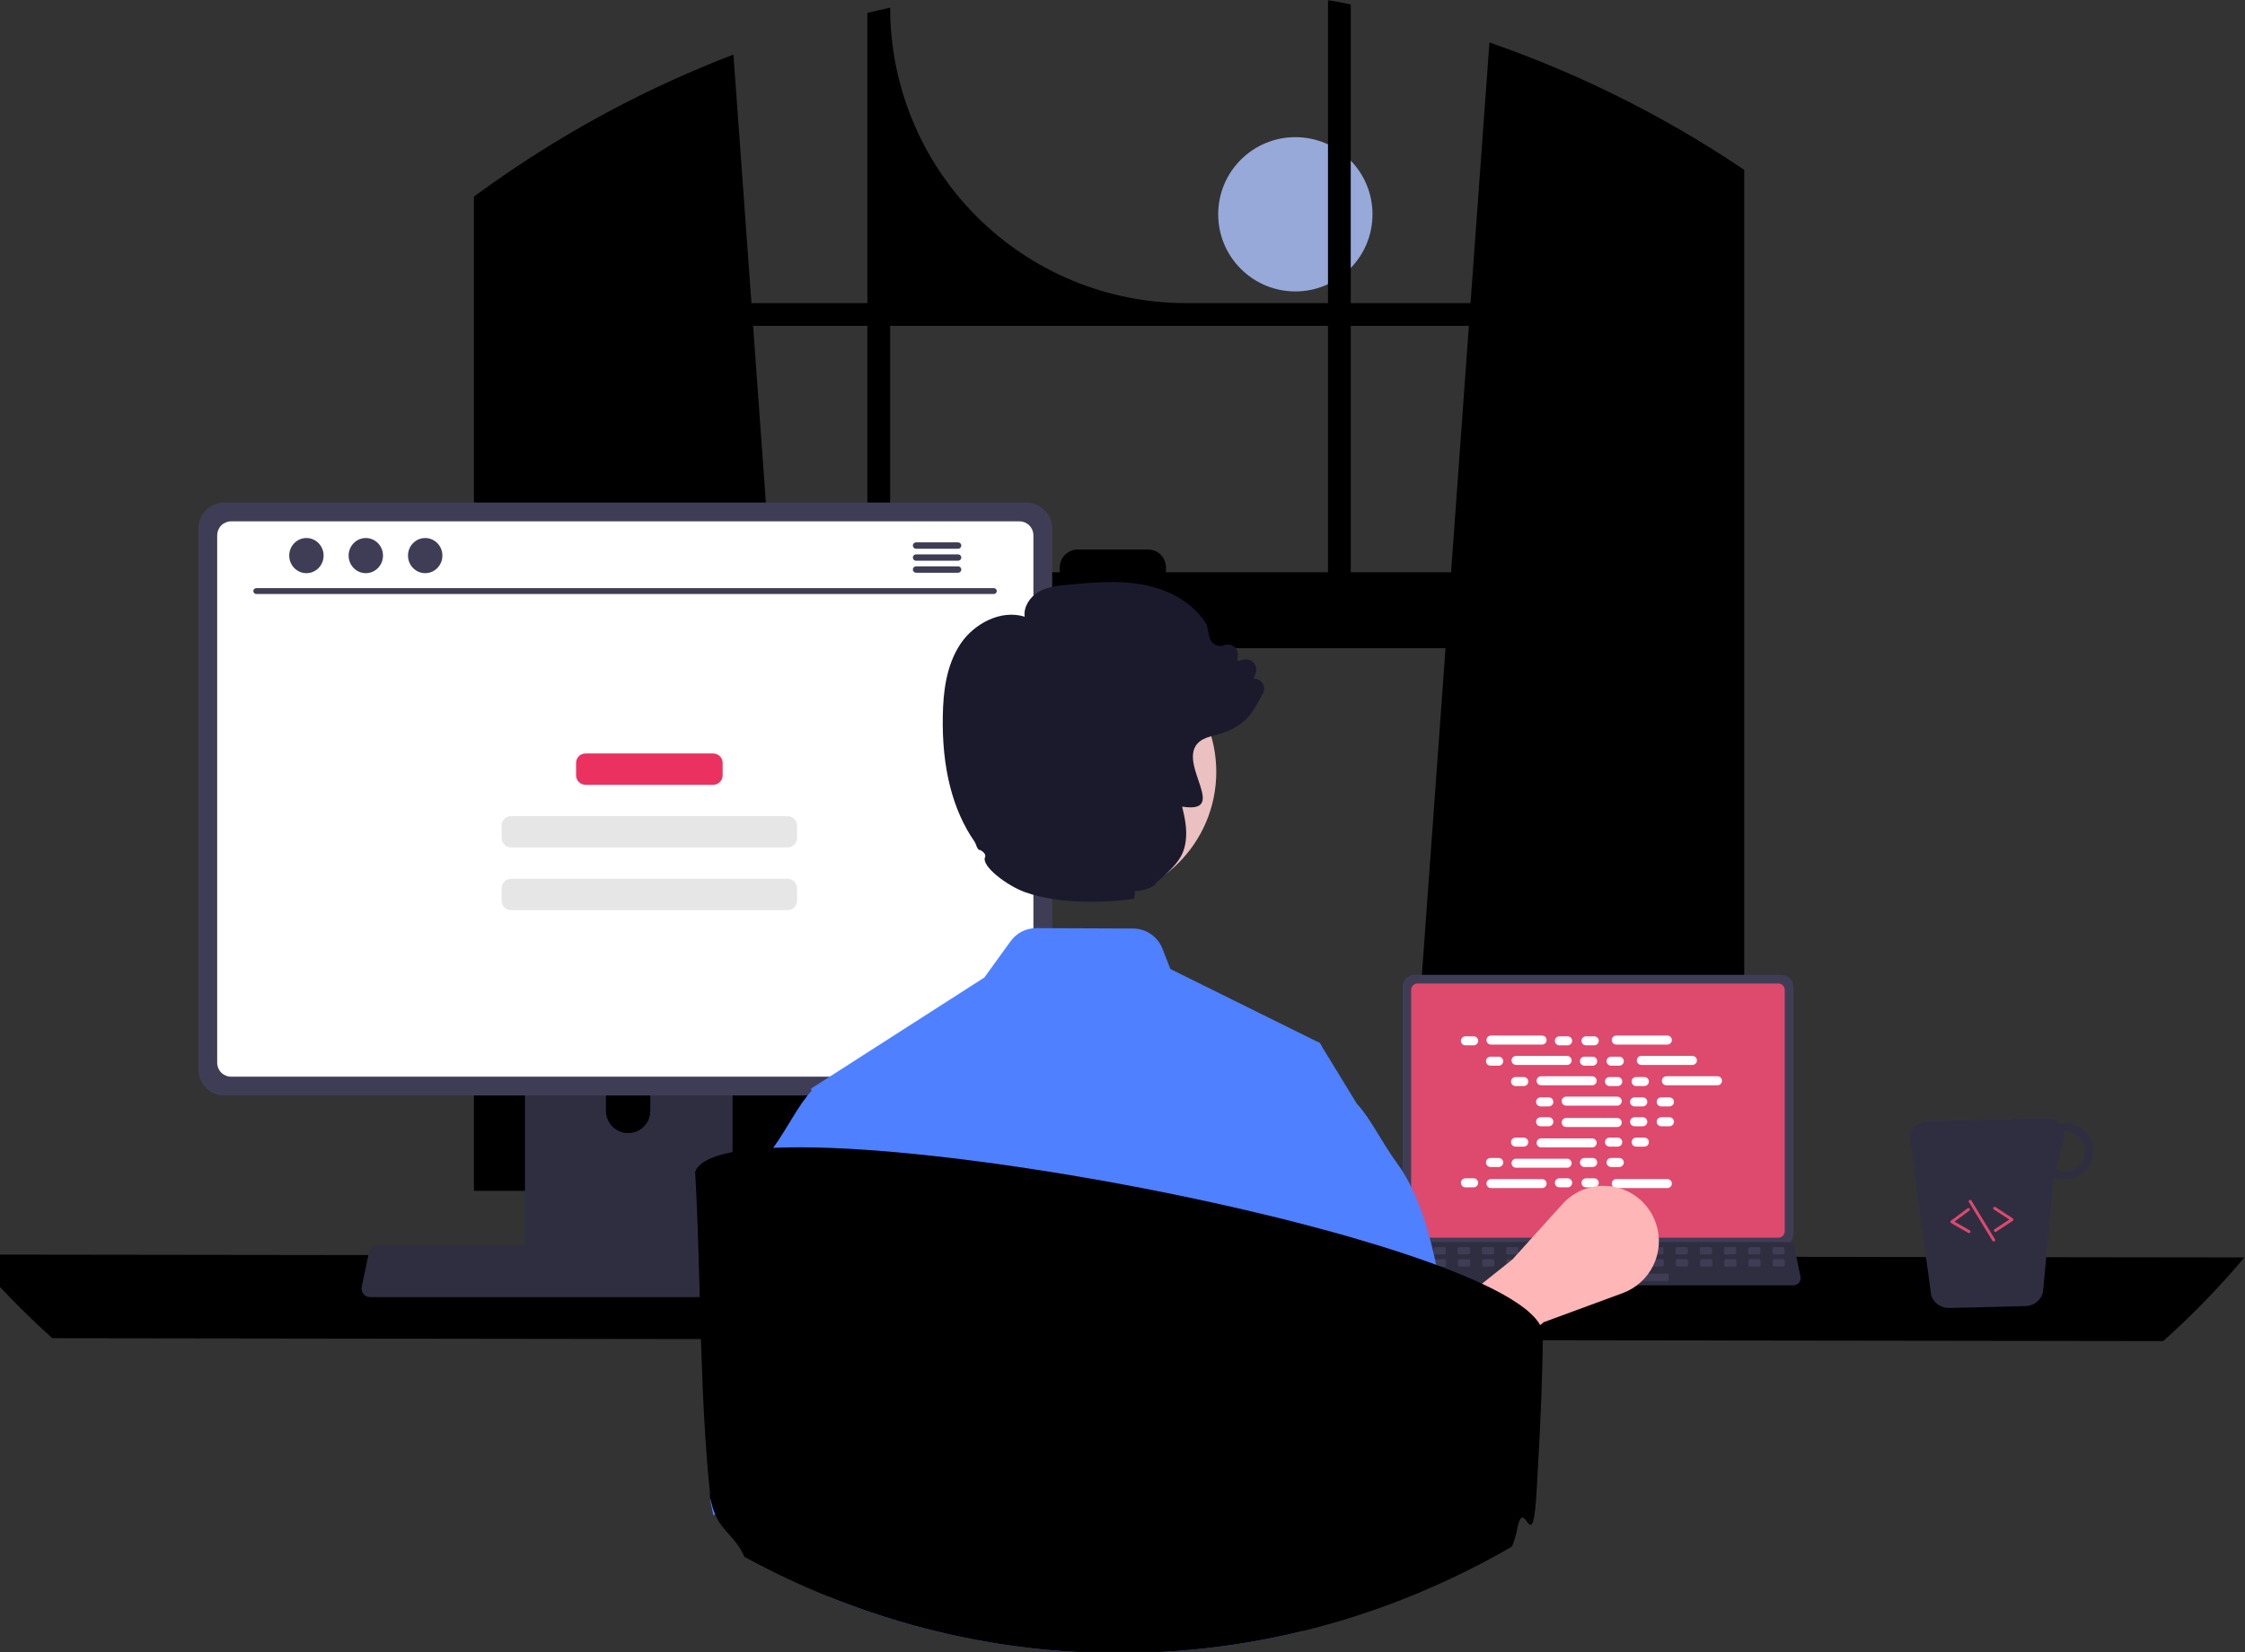 <svg width="777" height="572" viewBox="0 0 777 572" fill="none" xmlns="http://www.w3.org/2000/svg">
<rect x="0" y="0" width="777" height="572" fill="#333333" stroke="none"/>
<mask id="mask0_1_110" style="mask-type:luminance" maskUnits="userSpaceOnUse" x="-10" y="0" width="787" height="573">
<path d="M776.82 0H-10V572.258H776.82V0Z" fill="white"/>
</mask>
<g mask="url(#mask0_1_110)">
<path id="moon" d="M448.321 100.882C463.068 100.882 475.022 88.928 475.022 74.182C475.022 59.435 463.068 47.481 448.321 47.481C433.575 47.481 421.621 59.435 421.621 74.182C421.621 88.928 433.575 100.882 448.321 100.882Z" fill="#96A9D9"/>
<path d="M598.426 55.32C597.556 54.74 596.676 54.19 595.806 53.63C570.657 37.546 543.701 24.479 515.496 14.7L508.956 104.92H467.496V1.53C464.886 0.99 462.256 0.48 459.626 -6.10352e-05V104.92H410.356C383.232 104.92 357.219 94.145 338.04 74.966C318.861 55.786 308.086 29.774 308.086 2.65C305.446 3.22 302.826 3.83 300.206 4.48V104.92H260.076L253.846 18.89C224.861 30.006 197.343 44.625 171.906 62.42C171.466 62.72 171.026 63.03 170.596 63.33C168.386 64.88 166.206 66.46 164.036 68.06V412.25H282.306L280.216 383.3L268.716 224.35H500.306L488.806 383.3L486.716 412.25H603.676V58.8C601.936 57.62 600.186 56.46 598.426 55.32ZM300.206 198.1H266.816L260.646 112.8H300.206V198.1ZM459.626 198.1H403.546V196.41C403.546 195.598 403.386 194.793 403.075 194.043C402.763 193.292 402.307 192.61 401.732 192.036C401.157 191.462 400.475 191.007 399.724 190.697C398.973 190.387 398.168 190.229 397.356 190.23H372.976C372.164 190.23 371.361 190.389 370.611 190.7C369.861 191.01 369.179 191.465 368.605 192.039C368.031 192.613 367.576 193.295 367.266 194.045C366.955 194.795 366.796 195.598 366.796 196.41V198.1H308.086V112.8H459.626V198.1ZM467.496 198.1V112.8H508.386L502.216 198.1H467.496Z" fill="black"/>
<path d="M-10 434.291C-1.313 444.584 8.084 454.258 18.12 463.241L748.7 464.241C758.736 455.258 768.133 445.584 776.82 435.291L-10 434.291Z" fill="black"/>
<path d="M485.43 341.591V427.295C485.431 428.387 485.865 429.435 486.637 430.207C487.41 430.979 488.457 431.414 489.549 431.414H616.553C617.646 431.414 618.693 430.979 619.465 430.207C620.237 429.435 620.672 428.387 620.673 427.295V341.591C620.67 340.5 620.235 339.454 619.463 338.683C618.691 337.912 617.645 337.478 616.553 337.477H489.549C488.458 337.478 487.412 337.912 486.639 338.683C485.867 339.454 485.433 340.5 485.43 341.591Z" fill="#3F3D56"/>
<path d="M488.409 342.658V426.238C488.41 426.822 488.643 427.381 489.055 427.794C489.468 428.206 490.027 428.438 490.611 428.439H615.496C616.08 428.438 616.639 428.206 617.052 427.794C617.464 427.381 617.697 426.822 617.698 426.238V342.658C617.698 342.073 617.466 341.513 617.053 341.099C616.64 340.686 616.08 340.453 615.496 340.452H490.611C490.027 340.453 489.467 340.686 489.054 341.099C488.641 341.513 488.409 342.073 488.409 342.658Z" fill="#DE496E"/>
<path d="M482.774 444.01C483.006 444.302 483.302 444.537 483.639 444.698C483.975 444.859 484.344 444.942 484.717 444.94H620.709C621.081 444.939 621.448 444.856 621.784 444.696C622.119 444.536 622.415 444.303 622.649 444.014C622.884 443.725 623.051 443.387 623.138 443.026C623.226 442.664 623.232 442.288 623.155 441.924L621.044 431.897C620.957 431.488 620.768 431.107 620.496 430.79C620.224 430.472 619.877 430.228 619.486 430.079C619.203 429.968 618.902 429.911 618.598 429.911H486.82C486.516 429.911 486.215 429.968 485.932 430.079C485.541 430.228 485.194 430.472 484.922 430.79C484.65 431.107 484.461 431.488 484.374 431.897L482.263 441.924C482.188 442.288 482.195 442.664 482.283 443.025C482.371 443.385 482.539 443.722 482.774 444.01Z" fill="#2F2E41"/>
<path d="M613.932 434.23H617.144C617.414 434.23 617.632 434.012 617.632 433.742V432.205C617.632 431.936 617.414 431.717 617.144 431.717H613.932C613.662 431.717 613.444 431.936 613.444 432.205V433.742C613.444 434.012 613.662 434.23 613.932 434.23Z" fill="#3F3D56"/>
<path d="M605.555 434.23H608.767C609.037 434.23 609.255 434.012 609.255 433.742V432.205C609.255 431.936 609.037 431.717 608.767 431.717H605.555C605.285 431.717 605.067 431.936 605.067 432.205V433.742C605.067 434.012 605.285 434.23 605.555 434.23Z" fill="#3F3D56"/>
<path d="M597.178 434.23H600.39C600.66 434.23 600.878 434.012 600.878 433.742V432.205C600.878 431.936 600.66 431.717 600.39 431.717H597.178C596.908 431.717 596.69 431.936 596.69 432.205V433.742C596.69 434.012 596.908 434.23 597.178 434.23Z" fill="#3F3D56"/>
<path d="M588.801 434.23H592.013C592.283 434.23 592.501 434.012 592.501 433.742V432.205C592.501 431.936 592.283 431.717 592.013 431.717H588.801C588.531 431.717 588.313 431.936 588.313 432.205V433.742C588.313 434.012 588.531 434.23 588.801 434.23Z" fill="#3F3D56"/>
<path d="M580.424 434.23H583.636C583.906 434.23 584.124 434.012 584.124 433.742V432.205C584.124 431.936 583.906 431.717 583.636 431.717H580.424C580.154 431.717 579.936 431.936 579.936 432.205V433.742C579.936 434.012 580.154 434.23 580.424 434.23Z" fill="#3F3D56"/>
<path d="M572.047 434.23H575.259C575.529 434.23 575.747 434.012 575.747 433.742V432.205C575.747 431.936 575.529 431.717 575.259 431.717H572.047C571.777 431.717 571.559 431.936 571.559 432.205V433.742C571.559 434.012 571.777 434.23 572.047 434.23Z" fill="#3F3D56"/>
<path d="M563.67 434.23H566.882C567.152 434.23 567.37 434.012 567.37 433.742V432.205C567.37 431.936 567.152 431.717 566.882 431.717H563.67C563.4 431.717 563.182 431.936 563.182 432.205V433.742C563.182 434.012 563.4 434.23 563.67 434.23Z" fill="#3F3D56"/>
<path d="M555.293 434.23H558.505C558.775 434.23 558.993 434.012 558.993 433.742V432.205C558.993 431.936 558.775 431.717 558.505 431.717H555.293C555.023 431.717 554.805 431.936 554.805 432.205V433.742C554.805 434.012 555.023 434.23 555.293 434.23Z" fill="#3F3D56"/>
<path d="M546.916 434.23H550.128C550.398 434.23 550.616 434.012 550.616 433.742V432.205C550.616 431.936 550.398 431.717 550.128 431.717H546.916C546.647 431.717 546.428 431.936 546.428 432.205V433.742C546.428 434.012 546.647 434.23 546.916 434.23Z" fill="#3F3D56"/>
<path d="M538.539 434.23H541.751C542.021 434.23 542.239 434.012 542.239 433.742V432.205C542.239 431.936 542.021 431.717 541.751 431.717H538.539C538.27 431.717 538.051 431.936 538.051 432.205V433.742C538.051 434.012 538.27 434.23 538.539 434.23Z" fill="#3F3D56"/>
<path d="M530.162 434.23H533.374C533.644 434.23 533.862 434.012 533.862 433.742V432.205C533.862 431.936 533.644 431.717 533.374 431.717H530.162C529.892 431.717 529.674 431.936 529.674 432.205V433.742C529.674 434.012 529.892 434.23 530.162 434.23Z" fill="#3F3D56"/>
<path d="M521.785 434.23H524.997C525.267 434.23 525.485 434.012 525.485 433.742V432.205C525.485 431.936 525.267 431.717 524.997 431.717H521.785C521.516 431.717 521.297 431.936 521.297 432.205V433.742C521.297 434.012 521.516 434.23 521.785 434.23Z" fill="#3F3D56"/>
<path d="M513.408 434.23H516.62C516.89 434.23 517.108 434.012 517.108 433.742V432.205C517.108 431.936 516.89 431.717 516.62 431.717H513.408C513.139 431.717 512.92 431.936 512.92 432.205V433.742C512.92 434.012 513.139 434.23 513.408 434.23Z" fill="#3F3D56"/>
<path d="M505.031 434.23H508.243C508.513 434.23 508.732 434.012 508.732 433.742V432.205C508.732 431.936 508.513 431.717 508.243 431.717H505.031C504.762 431.717 504.543 431.936 504.543 432.205V433.742C504.543 434.012 504.762 434.23 505.031 434.23Z" fill="#3F3D56"/>
<path d="M496.654 434.23H499.866C500.136 434.23 500.355 434.012 500.355 433.742V432.205C500.355 431.936 500.136 431.717 499.866 431.717H496.654C496.385 431.717 496.166 431.936 496.166 432.205V433.742C496.166 434.012 496.385 434.23 496.654 434.23Z" fill="#3F3D56"/>
<path d="M488.277 434.23H491.489C491.759 434.23 491.977 434.012 491.977 433.742V432.205C491.977 431.936 491.759 431.717 491.489 431.717H488.277C488.008 431.717 487.789 431.936 487.789 432.205V433.742C487.789 434.012 488.008 434.23 488.277 434.23Z" fill="#3F3D56"/>
<path d="M614.031 438.419H617.243C617.513 438.419 617.731 438.2 617.731 437.931V436.394C617.731 436.124 617.513 435.906 617.243 435.906H614.031C613.761 435.906 613.543 436.124 613.543 436.394V437.931C613.543 438.2 613.761 438.419 614.031 438.419Z" fill="#3F3D56"/>
<path d="M605.654 438.419H608.866C609.136 438.419 609.354 438.2 609.354 437.931V436.394C609.354 436.124 609.136 435.906 608.866 435.906H605.654C605.384 435.906 605.166 436.124 605.166 436.394V437.931C605.166 438.2 605.384 438.419 605.654 438.419Z" fill="#3F3D56"/>
<path d="M597.277 438.419H600.489C600.759 438.419 600.977 438.2 600.977 437.931V436.394C600.977 436.124 600.759 435.906 600.489 435.906H597.277C597.007 435.906 596.789 436.124 596.789 436.394V437.931C596.789 438.2 597.007 438.419 597.277 438.419Z" fill="#3F3D56"/>
<path d="M588.9 438.419H592.112C592.382 438.419 592.6 438.2 592.6 437.931V436.394C592.6 436.124 592.382 435.906 592.112 435.906H588.9C588.63 435.906 588.412 436.124 588.412 436.394V437.931C588.412 438.2 588.63 438.419 588.9 438.419Z" fill="#3F3D56"/>
<path d="M580.523 438.419H583.735C584.005 438.419 584.223 438.2 584.223 437.931V436.394C584.223 436.124 584.005 435.906 583.735 435.906H580.523C580.253 435.906 580.035 436.124 580.035 436.394V437.931C580.035 438.2 580.253 438.419 580.523 438.419Z" fill="#3F3D56"/>
<path d="M572.146 438.419H575.358C575.628 438.419 575.846 438.2 575.846 437.931V436.394C575.846 436.124 575.628 435.906 575.358 435.906H572.146C571.876 435.906 571.658 436.124 571.658 436.394V437.931C571.658 438.2 571.876 438.419 572.146 438.419Z" fill="#3F3D56"/>
<path d="M563.769 438.419H566.981C567.251 438.419 567.469 438.2 567.469 437.931V436.394C567.469 436.124 567.251 435.906 566.981 435.906H563.769C563.499 435.906 563.281 436.124 563.281 436.394V437.931C563.281 438.2 563.499 438.419 563.769 438.419Z" fill="#3F3D56"/>
<path d="M555.392 438.419H558.604C558.874 438.419 559.092 438.2 559.092 437.931V436.394C559.092 436.124 558.874 435.906 558.604 435.906H555.392C555.122 435.906 554.904 436.124 554.904 436.394V437.931C554.904 438.2 555.122 438.419 555.392 438.419Z" fill="#3F3D56"/>
<path d="M547.015 438.419H550.227C550.497 438.419 550.715 438.2 550.715 437.931V436.394C550.715 436.124 550.497 435.906 550.227 435.906H547.015C546.745 435.906 546.527 436.124 546.527 436.394V437.931C546.527 438.2 546.745 438.419 547.015 438.419Z" fill="#3F3D56"/>
<path d="M538.638 438.419H541.85C542.12 438.419 542.338 438.2 542.338 437.931V436.394C542.338 436.124 542.12 435.906 541.85 435.906H538.638C538.369 435.906 538.15 436.124 538.15 436.394V437.931C538.15 438.2 538.369 438.419 538.638 438.419Z" fill="#3F3D56"/>
<path d="M530.261 438.419H533.473C533.743 438.419 533.961 438.2 533.961 437.931V436.394C533.961 436.124 533.743 435.906 533.473 435.906H530.261C529.991 435.906 529.773 436.124 529.773 436.394V437.931C529.773 438.2 529.991 438.419 530.261 438.419Z" fill="#3F3D56"/>
<path d="M521.884 438.419H525.096C525.366 438.419 525.584 438.2 525.584 437.931V436.394C525.584 436.124 525.366 435.906 525.096 435.906H521.884C521.615 435.906 521.396 436.124 521.396 436.394V437.931C521.396 438.2 521.615 438.419 521.884 438.419Z" fill="#3F3D56"/>
<path d="M513.507 438.419H516.719C516.989 438.419 517.207 438.2 517.207 437.931V436.394C517.207 436.124 516.989 435.906 516.719 435.906H513.507C513.238 435.906 513.019 436.124 513.019 436.394V437.931C513.019 438.2 513.238 438.419 513.507 438.419Z" fill="#3F3D56"/>
<path d="M505.13 438.419H508.342C508.612 438.419 508.831 438.2 508.831 437.931V436.394C508.831 436.124 508.612 435.906 508.342 435.906H505.13C504.861 435.906 504.642 436.124 504.642 436.394V437.931C504.642 438.2 504.861 438.419 505.13 438.419Z" fill="#3F3D56"/>
<path d="M496.753 438.419H499.965C500.235 438.419 500.453 438.2 500.453 437.931V436.394C500.453 436.124 500.235 435.906 499.965 435.906H496.753C496.484 435.906 496.265 436.124 496.265 436.394V437.931C496.265 438.2 496.484 438.419 496.753 438.419Z" fill="#3F3D56"/>
<path d="M488.376 438.419H491.588C491.858 438.419 492.077 438.2 492.077 437.931V436.394C492.077 436.124 491.858 435.906 491.588 435.906H488.376C488.107 435.906 487.888 436.124 487.888 436.394V437.931C487.888 438.2 488.107 438.419 488.376 438.419Z" fill="#3F3D56"/>
<path d="M544.502 443.445H577.034C577.303 443.445 577.522 443.226 577.522 442.957V441.42C577.522 441.151 577.303 440.932 577.034 440.932H544.502C544.232 440.932 544.014 441.151 544.014 441.42V442.957C544.014 443.226 544.232 443.445 544.502 443.445Z" fill="#3F3D56"/>
<path d="M510.036 358.737H507.192C506.33 358.737 505.631 359.436 505.631 360.298C505.631 361.16 506.33 361.859 507.192 361.859H510.036C510.898 361.859 511.597 361.16 511.597 360.298C511.597 359.436 510.898 358.737 510.036 358.737Z" fill="white"/>
<path d="M542.559 358.737H539.715C538.853 358.737 538.154 359.436 538.154 360.298C538.154 361.16 538.853 361.859 539.715 361.859H542.559C543.421 361.859 544.12 361.16 544.12 360.298C544.12 359.436 543.421 358.737 542.559 358.737Z" fill="white"/>
<path d="M551.774 358.737H548.93C548.068 358.737 547.369 359.436 547.369 360.298C547.369 361.16 548.068 361.859 548.93 361.859H551.774C552.636 361.859 553.335 361.16 553.335 360.298C553.335 359.436 552.636 358.737 551.774 358.737Z" fill="white"/>
<path d="M533.712 358.477H516.039C515.176 358.477 514.477 359.176 514.477 360.038C514.477 360.9 515.176 361.599 516.039 361.599H533.712C534.575 361.599 535.274 360.9 535.274 360.038C535.274 359.176 534.575 358.477 533.712 358.477Z" fill="white"/>
<path d="M577.076 358.477H559.403C558.54 358.477 557.841 359.176 557.841 360.038C557.841 360.9 558.54 361.599 559.403 361.599H577.076C577.939 361.599 578.638 360.9 578.638 360.038C578.638 359.176 577.939 358.477 577.076 358.477Z" fill="white"/>
<path d="M518.709 365.784H515.865C515.003 365.784 514.304 366.483 514.304 367.345C514.304 368.207 515.003 368.906 515.865 368.906H518.709C519.571 368.906 520.27 368.207 520.27 367.345C520.27 366.483 519.571 365.784 518.709 365.784Z" fill="white"/>
<path d="M551.232 365.784H548.388C547.526 365.784 546.827 366.483 546.827 367.345C546.827 368.207 547.526 368.906 548.388 368.906H551.232C552.094 368.906 552.793 368.207 552.793 367.345C552.793 366.483 552.094 365.784 551.232 365.784Z" fill="white"/>
<path d="M560.446 365.784H557.603C556.741 365.784 556.042 366.483 556.042 367.345C556.042 368.207 556.741 368.906 557.603 368.906H560.446C561.309 368.906 562.008 368.207 562.008 367.345C562.008 366.483 561.309 365.784 560.446 365.784Z" fill="white"/>
<path d="M542.385 365.523H524.711C523.849 365.523 523.15 366.222 523.15 367.085C523.15 367.947 523.849 368.646 524.711 368.646H542.385C543.247 368.646 543.946 367.947 543.946 367.085C543.946 366.222 543.247 365.523 542.385 365.523Z" fill="white"/>
<path d="M585.749 365.523H568.075C567.213 365.523 566.514 366.222 566.514 367.085C566.514 367.947 567.213 368.646 568.075 368.646H585.749C586.611 368.646 587.31 367.947 587.31 367.085C587.31 366.222 586.611 365.523 585.749 365.523Z" fill="white"/>
<path d="M527.381 372.83H524.538C523.676 372.83 522.977 373.529 522.977 374.391C522.977 375.254 523.676 375.953 524.538 375.953H527.381C528.244 375.953 528.943 375.254 528.943 374.391C528.943 373.529 528.244 372.83 527.381 372.83Z" fill="white"/>
<path d="M559.904 372.83H557.061C556.199 372.83 555.5 373.529 555.5 374.391C555.5 375.254 556.199 375.953 557.061 375.953H559.904C560.767 375.953 561.466 375.254 561.466 374.391C561.466 373.529 560.767 372.83 559.904 372.83Z" fill="white"/>
<path d="M569.119 372.83H566.276C565.413 372.83 564.715 373.529 564.715 374.391C564.715 375.254 565.413 375.953 566.276 375.953H569.119C569.981 375.953 570.68 375.254 570.68 374.391C570.68 373.529 569.981 372.83 569.119 372.83Z" fill="white"/>
<path d="M551.058 372.57H533.384C532.522 372.57 531.823 373.269 531.823 374.131C531.823 374.993 532.522 375.692 533.384 375.692H551.058C551.92 375.692 552.619 374.993 552.619 374.131C552.619 373.269 551.92 372.57 551.058 372.57Z" fill="white"/>
<path d="M594.422 372.57H576.748C575.886 372.57 575.187 373.269 575.187 374.131C575.187 374.993 575.886 375.692 576.748 375.692H594.422C595.284 375.692 595.983 374.993 595.983 374.131C595.983 373.269 595.284 372.57 594.422 372.57Z" fill="white"/>
<path d="M536.054 379.877H533.211C532.348 379.877 531.649 380.576 531.649 381.438C531.649 382.3 532.348 382.999 533.211 382.999H536.054C536.916 382.999 537.615 382.3 537.615 381.438C537.615 380.576 536.916 379.877 536.054 379.877Z" fill="white"/>
<path d="M568.577 379.877H565.734C564.871 379.877 564.172 380.576 564.172 381.438C564.172 382.3 564.871 382.999 565.734 382.999H568.577C569.439 382.999 570.138 382.3 570.138 381.438C570.138 380.576 569.439 379.877 568.577 379.877Z" fill="white"/>
<path d="M577.792 379.877H574.948C574.086 379.877 573.387 380.576 573.387 381.438C573.387 382.3 574.086 382.999 574.948 382.999H577.792C578.654 382.999 579.353 382.3 579.353 381.438C579.353 380.576 578.654 379.877 577.792 379.877Z" fill="white"/>
<path d="M559.731 379.617H542.057C541.195 379.617 540.496 380.316 540.496 381.178C540.496 382.04 541.195 382.739 542.057 382.739H559.731C560.593 382.739 561.292 382.04 561.292 381.178C561.292 380.316 560.593 379.617 559.731 379.617Z" fill="white"/>
<path d="M542.559 407.898H539.715C538.853 407.898 538.154 408.596 538.154 409.459C538.154 410.321 538.853 411.02 539.715 411.02H542.559C543.421 411.02 544.12 410.321 544.12 409.459C544.12 408.596 543.421 407.898 542.559 407.898Z" fill="white"/>
<path d="M551.774 407.898H548.93C548.068 407.898 547.369 408.596 547.369 409.459C547.369 410.321 548.068 411.02 548.93 411.02H551.774C552.636 411.02 553.335 410.321 553.335 409.459C553.335 408.596 552.636 407.898 551.774 407.898Z" fill="white"/>
<path d="M577.076 408.158H559.403C558.54 408.158 557.841 408.857 557.841 409.719C557.841 410.581 558.54 411.28 559.403 411.28H577.076C577.939 411.28 578.638 410.581 578.638 409.719C578.638 408.857 577.939 408.158 577.076 408.158Z" fill="white"/>
<path d="M510.036 407.898H507.192C506.33 407.898 505.631 408.596 505.631 409.459C505.631 410.321 506.33 411.02 507.192 411.02H510.036C510.898 411.02 511.597 410.321 511.597 409.459C511.597 408.596 510.898 407.898 510.036 407.898Z" fill="white"/>
<path d="M533.712 408.158H516.039C515.176 408.158 514.477 408.857 514.477 409.719C514.477 410.581 515.176 411.28 516.039 411.28H533.712C534.575 411.28 535.274 410.581 535.274 409.719C535.274 408.857 534.575 408.158 533.712 408.158Z" fill="white"/>
<path d="M518.709 400.851H515.865C515.003 400.851 514.304 401.55 514.304 402.412C514.304 403.274 515.003 403.973 515.865 403.973H518.709C519.571 403.973 520.27 403.274 520.27 402.412C520.27 401.55 519.571 400.851 518.709 400.851Z" fill="white"/>
<path d="M551.232 400.851H548.388C547.526 400.851 546.827 401.55 546.827 402.412C546.827 403.274 547.526 403.973 548.388 403.973H551.232C552.094 403.973 552.793 403.274 552.793 402.412C552.793 401.55 552.094 400.851 551.232 400.851Z" fill="white"/>
<path d="M560.446 400.851H557.603C556.741 400.851 556.042 401.55 556.042 402.412C556.042 403.274 556.741 403.973 557.603 403.973H560.446C561.309 403.973 562.008 403.274 562.008 402.412C562.008 401.55 561.309 400.851 560.446 400.851Z" fill="white"/>
<path d="M542.385 401.111H524.711C523.849 401.111 523.15 401.81 523.15 402.672C523.15 403.534 523.849 404.233 524.711 404.233H542.385C543.247 404.233 543.946 403.534 543.946 402.672C543.946 401.81 543.247 401.111 542.385 401.111Z" fill="white"/>
<path d="M527.381 393.804H524.538C523.676 393.804 522.977 394.503 522.977 395.365C522.977 396.227 523.676 396.926 524.538 396.926H527.381C528.244 396.926 528.943 396.227 528.943 395.365C528.943 394.503 528.244 393.804 527.381 393.804Z" fill="white"/>
<path d="M559.904 393.804H557.061C556.199 393.804 555.5 394.503 555.5 395.365C555.5 396.227 556.199 396.926 557.061 396.926H559.904C560.767 396.926 561.466 396.227 561.466 395.365C561.466 394.503 560.767 393.804 559.904 393.804Z" fill="white"/>
<path d="M569.119 393.804H566.276C565.413 393.804 564.715 394.503 564.715 395.365C564.715 396.227 565.413 396.926 566.276 396.926H569.119C569.981 396.926 570.68 396.227 570.68 395.365C570.68 394.503 569.981 393.804 569.119 393.804Z" fill="white"/>
<path d="M551.058 394.064H533.384C532.522 394.064 531.823 394.763 531.823 395.626C531.823 396.488 532.522 397.187 533.384 397.187H551.058C551.92 397.187 552.619 396.488 552.619 395.626C552.619 394.763 551.92 394.064 551.058 394.064Z" fill="white"/>
<path d="M536.054 386.758H533.211C532.348 386.758 531.649 387.456 531.649 388.319C531.649 389.181 532.348 389.88 533.211 389.88H536.054C536.916 389.88 537.615 389.181 537.615 388.319C537.615 387.456 536.916 386.758 536.054 386.758Z" fill="white"/>
<path d="M568.577 386.758H565.734C564.871 386.758 564.172 387.456 564.172 388.319C564.172 389.181 564.871 389.88 565.734 389.88H568.577C569.439 389.88 570.138 389.181 570.138 388.319C570.138 387.456 569.439 386.758 568.577 386.758Z" fill="white"/>
<path d="M577.792 386.758H574.948C574.086 386.758 573.387 387.456 573.387 388.319C573.387 389.181 574.086 389.88 574.948 389.88H577.792C578.654 389.88 579.353 389.181 579.353 388.319C579.353 387.456 578.654 386.758 577.792 386.758Z" fill="white"/>
<path d="M559.731 387.018H542.057C541.195 387.018 540.496 387.717 540.496 388.579C540.496 389.441 541.195 390.14 542.057 390.14H559.731C560.593 390.14 561.292 389.441 561.292 388.579C561.292 387.717 560.593 387.018 559.731 387.018Z" fill="white"/>
<path id="hand" d="M494.917 490.482L481.568 469.38L523.47 435.977L540.765 416.816C543.012 414.327 545.873 412.471 549.062 411.433C552.251 410.396 555.657 410.214 558.938 410.905C562.22 411.596 565.262 413.136 567.762 415.372C570.262 417.607 572.131 420.46 573.183 423.644C574.742 428.363 574.407 433.502 572.248 437.979C570.089 442.455 566.276 445.917 561.613 447.635L534.264 457.71L494.917 490.482Z" fill="#FFB6B6"/>
<path d="M181.69 337.481V440.041H253.54V337.481C253.541 336.743 253.306 336.025 252.868 335.431C252.431 334.837 251.815 334.399 251.11 334.181C250.778 334.071 250.43 334.017 250.08 334.021H185.16C184.705 334.02 184.254 334.109 183.833 334.282C183.413 334.456 183.03 334.71 182.708 335.032C182.386 335.353 182.13 335.735 181.955 336.155C181.781 336.575 181.69 337.026 181.69 337.481ZM209.73 372.721C209.749 370.699 210.565 368.766 212.001 367.343C213.438 365.92 215.378 365.122 217.4 365.122C219.422 365.122 221.362 365.92 222.798 367.343C224.235 368.766 225.051 370.699 225.07 372.721V384.621C225.06 386.648 224.247 388.589 222.81 390.019C221.372 391.449 219.427 392.252 217.4 392.252C215.373 392.252 213.428 391.449 211.99 390.019C210.553 388.589 209.74 386.648 209.73 384.621V372.721Z" fill="#2F2E41"/>
<path d="M181.47 436.761V446.651C181.472 447.163 181.675 447.654 182.036 448.017C182.398 448.381 182.888 448.587 183.4 448.591H251.83C252.343 448.588 252.834 448.383 253.195 448.019C253.557 447.656 253.76 447.164 253.76 446.651V436.761H181.47Z" fill="#3F3D56"/>
<path d="M68.66 182.961V370.221C68.662 372.607 69.611 374.895 71.298 376.583C72.986 378.27 75.274 379.219 77.66 379.221H355.16C357.546 379.219 359.834 378.27 361.522 376.583C363.209 374.895 364.158 372.607 364.16 370.221V182.961C364.154 180.577 363.204 178.292 361.517 176.607C359.83 174.922 357.544 173.974 355.16 173.971H77.66C75.276 173.974 72.99 174.922 71.303 176.607C69.616 178.292 68.666 180.577 68.66 182.961Z" fill="#3F3D56"/>
<path d="M75.17 185.291V367.911C75.172 369.186 75.68 370.408 76.581 371.31C77.483 372.211 78.705 372.719 79.98 372.721H352.85C354.125 372.719 355.347 372.211 356.249 371.31C357.15 370.408 357.658 369.186 357.66 367.911V185.291C357.66 184.014 357.153 182.79 356.252 181.886C355.35 180.983 354.127 180.474 352.85 180.471H79.98C78.703 180.474 77.48 180.983 76.578 181.886C75.677 182.79 75.17 184.014 75.17 185.291Z" fill="white"/>
<path d="M125.81 447.921C126.088 448.269 126.441 448.55 126.843 448.742C127.244 448.934 127.685 449.033 128.13 449.031H290.47C290.914 449.03 291.352 448.931 291.753 448.74C292.154 448.548 292.507 448.27 292.786 447.925C293.066 447.581 293.265 447.178 293.37 446.746C293.474 446.315 293.481 445.865 293.39 445.431L290.87 433.461C290.766 432.973 290.541 432.518 290.216 432.139C289.891 431.76 289.476 431.469 289.01 431.291C288.672 431.158 288.313 431.09 287.95 431.091H130.64C130.277 431.09 129.918 431.158 129.58 431.291C129.114 431.469 128.699 431.76 128.374 432.139C128.049 432.518 127.824 432.973 127.72 433.461L125.2 445.431C125.11 445.865 125.119 446.314 125.224 446.745C125.33 447.175 125.53 447.577 125.81 447.921Z" fill="#2F2E41"/>
<path d="M343.995 205.628H88.671C88.406 205.622 88.153 205.512 87.968 205.322C87.782 205.133 87.678 204.878 87.678 204.612C87.678 204.347 87.782 204.092 87.968 203.902C88.153 203.712 88.406 203.603 88.671 203.597H343.995C344.26 203.603 344.512 203.712 344.698 203.902C344.884 204.092 344.988 204.347 344.988 204.612C344.988 204.878 344.884 205.133 344.698 205.322C344.512 205.512 344.26 205.622 343.995 205.628Z" fill="#3F3D56"/>
<path d="M106.051 198.413C109.338 198.413 112.002 195.689 112.002 192.33C112.002 188.97 109.338 186.247 106.051 186.247C102.765 186.247 100.101 188.97 100.101 192.33C100.101 195.689 102.765 198.413 106.051 198.413Z" fill="#3F3D56"/>
<path d="M126.607 198.413C129.894 198.413 132.558 195.689 132.558 192.33C132.558 188.97 129.894 186.247 126.607 186.247C123.321 186.247 120.657 188.97 120.657 192.33C120.657 195.689 123.321 198.413 126.607 198.413Z" fill="#3F3D56"/>
<path d="M147.163 198.413C150.45 198.413 153.114 195.689 153.114 192.33C153.114 188.97 150.45 186.247 147.163 186.247C143.877 186.247 141.213 188.97 141.213 192.33C141.213 195.689 143.877 198.413 147.163 198.413Z" fill="#3F3D56"/>
<path d="M331.616 187.751H317.016C316.728 187.758 316.453 187.877 316.251 188.083C316.05 188.29 315.937 188.567 315.937 188.856C315.937 189.145 316.05 189.422 316.251 189.628C316.453 189.835 316.728 189.954 317.016 189.961H331.616C331.907 189.957 332.184 189.839 332.388 189.632C332.592 189.425 332.706 189.146 332.706 188.856C332.706 188.565 332.592 188.287 332.388 188.08C332.184 187.873 331.907 187.755 331.616 187.751Z" fill="#3F3D56"/>
<path d="M331.616 191.901H317.016C316.728 191.907 316.453 192.027 316.251 192.233C316.049 192.44 315.935 192.717 315.935 193.006C315.935 193.295 316.049 193.572 316.251 193.779C316.453 193.985 316.728 194.104 317.016 194.111H331.616C331.907 194.107 332.185 193.989 332.389 193.783C332.594 193.576 332.708 193.297 332.708 193.006C332.708 192.715 332.594 192.436 332.389 192.229C332.185 192.022 331.907 191.904 331.616 191.901Z" fill="#3F3D56"/>
<path d="M331.616 196.051H317.016C316.728 196.058 316.453 196.177 316.251 196.383C316.05 196.59 315.937 196.867 315.937 197.156C315.937 197.445 316.05 197.722 316.251 197.928C316.453 198.135 316.728 198.254 317.016 198.261H331.616C331.907 198.257 332.184 198.138 332.388 197.932C332.592 197.725 332.706 197.446 332.706 197.156C332.706 196.865 332.592 196.587 332.388 196.38C332.184 196.173 331.907 196.055 331.616 196.051Z" fill="#3F3D56"/>
<path d="M666.198 388.179C667.066 393.143 676.827 396.632 688.564 396.026C699.357 395.529 708.182 391.739 709.798 387.247C709.2 387.07 708.578 386.987 707.954 387.002L667.203 388.054C666.865 388.066 666.529 388.108 666.198 388.179Z" fill="#3F3D56"/>
<path d="M668.406 448.465C668.847 449.748 669.683 450.858 670.794 451.636C671.905 452.414 673.233 452.82 674.59 452.796L701.081 452.114C702.447 452.087 703.768 451.619 704.846 450.78C705.924 449.941 706.702 448.775 707.062 447.457L710.811 407.37C712.141 407.972 713.589 408.27 715.049 408.241C716.317 408.209 717.567 407.927 718.727 407.413C719.886 406.898 720.933 406.16 721.808 405.24C722.682 404.321 723.367 403.238 723.822 402.054C724.278 400.87 724.497 399.608 724.465 398.34C724.433 397.071 724.152 395.822 723.637 394.662C723.122 393.503 722.384 392.456 721.465 391.581C720.545 390.707 719.463 390.022 718.279 389.566C717.095 389.11 715.833 388.892 714.564 388.924C713.981 388.922 713.399 388.983 712.828 389.105C712.207 388.433 711.453 387.899 710.614 387.537C709.774 387.175 708.868 386.992 707.954 387.002L667.203 388.054C666.865 388.066 666.529 388.108 666.198 388.179C665.305 388.345 664.457 388.701 663.712 389.223C662.968 389.745 662.344 390.42 661.882 391.203C661.42 391.986 661.132 392.859 661.036 393.763C660.94 394.667 661.038 395.581 661.325 396.443L668.406 448.465ZM711.58 404.648L714.248 395.095C714.551 393.992 714.558 392.828 714.268 391.721C714.397 391.72 714.512 391.659 714.641 391.659C716.47 391.621 718.24 392.31 719.561 393.575C720.883 394.839 721.65 396.577 721.692 398.406C721.735 400.235 721.051 402.006 719.79 403.332C718.529 404.657 716.793 405.428 714.965 405.476C713.782 405.513 712.612 405.226 711.58 404.648Z" fill="#2F2E41"/>
<path d="M690.715 426.437C690.769 426.423 690.82 426.401 690.866 426.37L696.619 422.604C696.689 422.559 696.746 422.497 696.785 422.424C696.825 422.351 696.846 422.269 696.846 422.186C696.846 422.103 696.825 422.022 696.786 421.949C696.746 421.876 696.689 421.814 696.619 421.768L690.64 417.852C690.585 417.815 690.523 417.79 690.459 417.778C690.394 417.765 690.328 417.766 690.263 417.779C690.199 417.792 690.138 417.818 690.083 417.855C690.029 417.892 689.982 417.939 689.946 417.994C689.91 418.049 689.885 418.111 689.873 418.176C689.861 418.24 689.861 418.307 689.875 418.371C689.888 418.436 689.915 418.497 689.952 418.551C689.989 418.605 690.037 418.652 690.092 418.687L695.433 422.186L690.319 425.533C690.22 425.598 690.147 425.696 690.113 425.809C690.079 425.923 690.087 426.045 690.135 426.153C690.182 426.261 690.267 426.349 690.373 426.401C690.479 426.453 690.6 426.466 690.715 426.437Z" fill="#DE496E"/>
<path d="M681.628 426.856C681.725 426.831 681.812 426.778 681.878 426.704C681.945 426.63 681.987 426.538 682.001 426.439C682.015 426.34 681.998 426.24 681.954 426.15C681.91 426.061 681.841 425.987 681.754 425.937L676.451 422.897L681.577 419.09C681.63 419.05 681.674 419.001 681.708 418.945C681.741 418.889 681.764 418.826 681.773 418.761C681.783 418.697 681.779 418.63 681.763 418.567C681.747 418.503 681.719 418.443 681.68 418.391C681.641 418.338 681.592 418.293 681.535 418.26C681.479 418.226 681.417 418.204 681.352 418.194C681.287 418.185 681.221 418.188 681.157 418.204C681.093 418.22 681.034 418.248 680.981 418.287L675.242 422.55C675.176 422.6 675.122 422.665 675.087 422.74C675.052 422.815 675.036 422.898 675.041 422.981C675.046 423.064 675.071 423.144 675.115 423.215C675.159 423.285 675.219 423.344 675.292 423.385L681.257 426.805C681.369 426.869 681.503 426.888 681.628 426.856Z" fill="#DE496E"/>
<path d="M690.143 429.736C690.191 429.724 690.237 429.705 690.28 429.679C690.336 429.645 690.385 429.6 690.424 429.547C690.463 429.494 690.49 429.434 690.506 429.37C690.522 429.306 690.524 429.24 690.514 429.175C690.504 429.11 690.482 429.048 690.447 428.991L682.292 415.583C682.223 415.47 682.112 415.389 681.983 415.358C681.854 415.327 681.718 415.348 681.605 415.417C681.492 415.486 681.41 415.597 681.379 415.726C681.348 415.854 681.369 415.99 681.437 416.104L689.593 429.512C689.649 429.603 689.732 429.674 689.831 429.715C689.93 429.755 690.039 429.763 690.143 429.736Z" fill="#DE496E"/>
<path id="line" d="M246.84 260.827H202.649C200.846 260.827 199.385 262.289 199.385 264.091V268.409C199.385 270.211 200.846 271.673 202.649 271.673H246.84C248.642 271.673 250.104 270.211 250.104 268.409V264.091C250.104 262.289 248.642 260.827 246.84 260.827Z" fill="#EA315F"/>
<path d="M272.598 282.519H176.89C175.087 282.519 173.626 283.98 173.626 285.783V290.1C173.626 291.903 175.087 293.364 176.89 293.364H272.598C274.401 293.364 275.862 291.903 275.862 290.1V285.783C275.862 283.98 274.401 282.519 272.598 282.519Z" fill="#E6E6E6"/>
<path d="M272.598 304.21H176.89C175.087 304.21 173.626 305.671 173.626 307.474V311.791C173.626 313.594 175.087 315.056 176.89 315.056H272.598C274.401 315.056 275.862 313.594 275.862 311.791V307.474C275.862 305.671 274.401 304.21 272.598 304.21Z" fill="#E6E6E6"/>
<path d="M280.711 376.846L280.928 377.53L280.939 377.553L287.465 397.391L294.971 420.252L309.094 463.213L309.23 469.887V469.91L310.28 523.594L307.371 530.872L310.645 542.805C310.645 542.805 309.139 524.768 301.062 535.126C296.488 541.012 291.138 547.035 286.746 552.682C293.146 555.272 299.648 557.614 306.253 559.709C307.679 560.166 309.116 560.599 310.554 561.033C310.862 561.124 311.17 561.215 311.478 561.306C333.372 567.781 356.008 571.42 378.829 572.132C380.015 572.167 381.179 572.189 382.308 572.212C382.707 572.224 383.095 572.235 383.483 572.235C384.761 572.246 386.027 572.258 387.304 572.258C389.883 572.258 392.449 572.22 395.005 572.144C413.918 571.611 432.721 569.068 451.096 564.558C450.971 556.972 450.628 548.108 450.138 538.639C449.91 533.996 444.788 528.966 444.48 524.106C444.263 520.456 448.86 517.022 448.621 513.314C447.069 490.488 445.13 499.25 443.693 483.086C443.544 481.5 443.407 479.983 443.282 478.534C442.358 468.153 441.719 461.662 441.719 461.662L447.856 422.979L457.496 362.244L456.754 361.023L455.922 360.613L405.078 335.447L402.317 328.375C401.513 326.337 400.117 324.587 398.31 323.349C396.502 322.111 394.366 321.441 392.176 321.427L358.683 321.291C356.944 321.283 355.229 321.689 353.68 322.477C352.131 323.265 350.791 324.411 349.773 325.819L340.704 338.379L280.711 376.846Z" fill="#4F80FF"/>
<path d="M316.817 453.654L309.23 469.887L304.051 480.975L295.142 527.621L290.682 532.355L286.86 515.596L246.862 524.477C245.55 517.187 246.511 524.723 245.701 516.727C245.929 516.499 246.169 516.27 246.408 516.042C247.047 515.449 247.583 514.89 247.572 514.354C247.116 486.77 248.485 439.828 259.915 411.388C261.705 406.745 264.066 402.342 266.942 398.281C267.17 397.973 267.387 397.665 267.604 397.357C272.874 389.976 276.205 382.709 280.928 377.542V377.53C280.957 377.507 280.984 377.48 281.008 377.45C281.025 377.442 281.04 377.43 281.053 377.416L313.497 360.213L314.889 399.319L315.881 427.427L316.817 453.654Z" fill="#4F80FF"/>
<path d="M433.801 458.264L443.277 478.539L446.585 485.6L455.492 532.242L459.937 536.965L463.768 520.209L465.568 519.84L498.026 513.118L507.487 543.164C509.619 539.611 510.459 535.431 509.865 531.33C509.271 527.23 507.278 523.46 504.225 520.658C503.579 520.074 503.041 519.505 503.056 518.966C503.595 486.523 501.61 427.283 483.689 402.9C477.997 395.163 474.582 387.456 469.613 382.072C469.598 382.056 469.598 382.041 469.583 382.041L457.491 362.243L456.753 361.027L455.922 360.612L433.801 458.264Z" fill="#4F80FF"/>
<path id="head" d="M376.397 311.759C401.005 311.759 420.955 291.809 420.955 267.201C420.955 242.592 401.005 222.642 376.397 222.642C351.788 222.642 331.838 242.592 331.838 267.201C331.838 291.809 351.788 311.759 376.397 311.759Z" fill="#EAC0C0"/>
<path id="head" d="M436.622 236.077C436.277 235.708 435.861 235.412 435.398 235.208C434.936 235.003 434.438 234.894 433.932 234.887L434.602 233.027C434.821 232.441 434.88 231.807 434.773 231.191C434.667 230.575 434.398 229.998 433.995 229.52C433.592 229.042 433.069 228.679 432.48 228.47C431.891 228.26 431.257 228.211 430.642 228.327L428.202 228.797L428.432 227.167C428.52 226.56 428.449 225.94 428.225 225.369C428.001 224.798 427.633 224.295 427.155 223.909C426.678 223.524 426.109 223.269 425.503 223.171C424.898 223.072 424.277 223.133 423.702 223.347C423.179 223.553 422.617 223.639 422.056 223.599C421.496 223.559 420.951 223.394 420.462 223.117C419.972 222.848 419.546 222.475 419.214 222.024C418.882 221.573 418.653 221.055 418.542 220.507L417.692 216.407L417.602 216.187C413.462 209.287 405.502 204.267 395.762 202.427C387.092 200.777 378.202 201.617 369.632 202.407C366.232 202.727 362.392 203.087 359.192 205.047C356.472 206.727 354.172 210.087 354.642 213.477C346.192 210.887 337.132 216.057 332.642 222.577C327.322 230.337 326.452 240.057 326.312 247.657C325.932 265.637 329.642 280.347 337.312 291.387C337.872 292.187 338.012 293.857 339.122 294.417L338.892 294.047C340.132 294.667 341.392 295.667 340.922 296.737C339.572 299.817 348.542 306.627 354.862 308.877C366.392 312.987 381.722 312.637 392.502 311.157L392.882 308.607C396.772 308.077 399.512 307.067 400.282 305.487C401.642 304.327 402.802 303.287 403.812 302.327L403.822 302.317C403.842 302.297 403.882 302.267 403.902 302.247C408.772 297.577 409.902 294.917 410.412 290.867C410.902 286.897 410.032 282.867 409.142 279.237C427.882 282.137 401.762 259.277 419.222 254.857C419.422 254.795 419.626 254.745 419.832 254.707C420.342 254.587 420.852 254.467 421.342 254.327C423.704 253.686 425.966 252.72 428.062 251.457C432.942 248.487 434.552 244.547 437.072 240.107C437.436 239.475 437.588 238.743 437.507 238.018C437.426 237.293 437.116 236.613 436.622 236.077Z" fill="#1B1A2D"/>
<path d="M533.992 461.437C533.982 463.187 533.962 465.637 533.882 468.667C533.872 469.087 533.862 469.517 533.852 469.957C533.722 475.527 533.592 480.197 533.382 485.387C533.372 485.747 533.362 486.097 533.342 486.457C533.062 493.697 532.622 502.127 531.862 515.477C530.452 540.137 527.992 518.867 525.522 527.517C525.402 527.947 525.272 528.457 525.152 529.057C524.778 531.234 524.147 533.359 523.272 535.387C521.962 536.167 520.612 536.917 519.282 537.667C515.492 539.777 511.642 541.807 507.762 543.737C505.582 544.817 503.392 545.877 501.192 546.897C500.842 547.057 500.502 547.217 500.162 547.367C488.896 552.578 477.286 557.008 465.412 560.627C463.092 561.327 460.782 562.007 458.442 562.637C456.002 563.317 453.562 563.957 451.092 564.557C432.718 569.068 413.915 571.612 395.002 572.147C392.452 572.227 389.882 572.257 387.302 572.257C386.022 572.257 384.762 572.247 383.482 572.237C383.092 572.237 382.702 572.227 382.312 572.217C381.182 572.187 380.012 572.167 378.832 572.137C356.011 571.425 333.376 567.785 311.482 561.307L310.552 561.037C309.112 560.597 307.682 560.167 306.252 559.707C299.652 557.617 293.149 555.277 286.742 552.687C281.852 550.717 277.019 548.603 272.242 546.347C272.199 546.335 272.158 546.315 272.122 546.287C271.122 545.827 270.112 545.347 269.112 544.857C268.982 544.787 268.842 544.717 268.702 544.647C264.972 542.827 261.282 540.92 257.632 538.927C254.562 531.877 250.242 530.527 247.562 524.327C246.782 522.485 246.219 520.559 245.882 518.587C245.882 518.567 245.872 518.547 245.872 518.517C246.152 522.237 244.682 511.917 245.862 518.477C245.852 518.357 245.842 518.227 245.832 518.077C245.802 517.717 245.762 517.277 245.702 516.727C242.272 483.237 242.492 444.937 241.002 413.377C240.902 411.337 240.799 409.383 240.692 407.517C240.662 406.897 240.622 406.287 240.582 405.687C240.652 405.507 240.732 405.317 240.822 405.137C240.841 405.085 240.865 405.035 240.892 404.987C240.922 404.925 240.955 404.865 240.992 404.807C241.012 404.777 241.042 404.737 241.062 404.707C241.077 404.672 241.094 404.639 241.112 404.607C241.202 404.467 241.302 404.317 241.412 404.177C241.462 404.117 241.502 404.067 241.552 404.017C241.587 403.966 241.627 403.919 241.672 403.877C241.703 403.829 241.74 403.785 241.782 403.747C241.822 403.707 241.862 403.657 241.912 403.607C241.934 403.575 241.961 403.548 241.992 403.527C242.071 403.436 242.158 403.352 242.252 403.277C242.609 402.949 242.99 402.648 243.392 402.377C243.532 402.287 243.682 402.197 243.822 402.097C244.83 401.494 245.891 400.985 246.992 400.577C247.372 400.437 247.752 400.307 248.162 400.167C248.312 400.127 248.452 400.077 248.602 400.027C248.822 399.957 249.042 399.887 249.272 399.837C250.412 399.497 251.642 399.207 252.972 398.937C253.132 398.907 253.302 398.877 253.472 398.837C253.712 398.787 253.962 398.747 254.212 398.707C254.552 398.647 254.902 398.587 255.252 398.527C258.222 398.057 261.592 397.707 265.312 397.477C265.662 397.457 266.012 397.437 266.362 397.417C266.772 397.397 267.182 397.377 267.602 397.357C267.952 397.337 268.312 397.327 268.672 397.317C269.022 397.297 269.382 397.287 269.752 397.277C270.762 397.247 271.802 397.217 272.862 397.197C275.882 397.137 279.062 397.157 282.402 397.227C283.952 397.267 285.532 397.307 287.152 397.377C287.262 397.377 287.362 397.387 287.462 397.387C288.872 397.437 290.292 397.497 291.752 397.577C292.772 397.627 293.802 397.677 294.832 397.737C295.802 397.797 296.782 397.857 297.772 397.927C298.542 397.967 299.312 398.027 300.092 398.077C300.752 398.127 301.412 398.177 302.072 398.217L302.972 398.277C303.462 398.317 303.952 398.347 304.452 398.397C305.552 398.487 306.652 398.577 307.772 398.667C308.882 398.767 310.012 398.867 311.142 398.967C312.272 399.067 313.412 399.177 314.552 399.287C314.672 399.297 314.782 399.307 314.892 399.317C315.932 399.427 316.972 399.527 318.022 399.637C318.262 399.657 318.512 399.677 318.752 399.707C319.753 399.807 320.774 399.925 321.784 400.032C322.094 400.066 322.403 400.098 322.714 400.132C323.505 400.219 324.285 400.293 325.082 400.387C326.132 400.507 327.202 400.617 328.242 400.757C329.052 400.847 329.862 400.937 330.672 401.037C331.942 401.187 333.232 401.347 334.522 401.517C335.012 401.577 335.502 401.637 335.992 401.707C339.672 402.167 343.392 402.677 347.172 403.207C352.902 404.017 358.722 404.897 364.582 405.847C370.452 406.797 376.356 407.8 382.292 408.857C383.792 409.127 385.292 409.397 386.802 409.677C387.482 409.807 388.162 409.937 388.842 410.067C390.002 410.277 391.162 410.497 392.322 410.717C393.482 410.937 394.642 411.157 395.802 411.387C397.182 411.657 398.572 411.927 399.952 412.197C409.042 413.997 418.082 415.917 426.902 417.927C428.352 418.257 429.802 418.597 431.242 418.927C434.122 419.597 436.976 420.277 439.802 420.967C440.582 421.147 441.352 421.337 442.122 421.527C444.042 422.007 445.962 422.487 447.852 422.977L448.182 423.067C449.572 423.407 450.932 423.757 452.292 424.117C455.502 424.957 458.659 425.807 461.762 426.667C463.822 427.237 465.859 427.813 467.872 428.397C470.882 429.267 473.832 430.147 476.702 431.037C477.412 431.257 478.122 431.477 478.822 431.687C480.922 432.337 482.992 432.997 485.002 433.657C486.602 434.177 488.162 434.707 489.702 435.237C491.242 435.767 492.752 436.297 494.232 436.827C495.182 437.167 496.122 437.527 497.062 437.867C498.412 438.367 499.742 438.867 501.042 439.367C501.442 439.517 501.832 439.677 502.222 439.827C502.472 439.937 502.712 440.027 502.952 440.127C503.422 440.317 503.902 440.497 504.362 440.687C504.832 440.867 505.292 441.057 505.752 441.257C506.202 441.437 506.662 441.627 507.102 441.817C507.552 441.997 507.992 442.187 508.432 442.387C508.802 442.537 509.162 442.697 509.512 442.857C510.222 443.167 510.932 443.477 511.622 443.797C511.962 443.957 512.302 444.107 512.642 444.267L513.422 444.627C513.532 444.687 513.642 444.737 513.752 444.787C514.002 444.907 514.262 445.037 514.512 445.157C515.092 445.427 515.662 445.717 516.222 445.987C516.972 446.367 517.702 446.747 518.402 447.117C519.112 447.497 519.802 447.877 520.462 448.247C520.572 448.307 520.672 448.367 520.782 448.427C520.932 448.507 521.082 448.597 521.232 448.677C521.742 448.967 522.232 449.267 522.722 449.557C523.682 450.147 524.592 450.727 525.442 451.307C525.632 451.437 525.812 451.567 526.002 451.687C526.632 452.137 527.232 452.577 527.792 453.027C527.792 453.037 527.792 453.037 527.802 453.037C527.992 453.177 528.172 453.327 528.352 453.467C528.502 453.607 528.662 453.727 528.812 453.867C529.332 454.317 529.812 454.747 530.252 455.187C530.4 455.322 530.54 455.466 530.672 455.617C530.73 455.665 530.784 455.718 530.832 455.777C531.032 455.977 531.212 456.177 531.382 456.377C531.409 456.404 531.432 456.434 531.452 456.467C531.692 456.747 531.912 457.027 532.122 457.307C532.222 457.447 532.332 457.587 532.422 457.727C532.542 457.897 532.662 458.077 532.762 458.247C532.852 458.387 532.932 458.537 533.012 458.677C533.224 459.037 533.405 459.415 533.552 459.807C533.665 460.072 533.755 460.346 533.822 460.627C533.898 460.892 533.955 461.163 533.992 461.437Z" fill="black"/>
<path opacity="0.2" d="M533.992 461.437C533.982 463.187 533.962 465.637 533.882 468.667C533.872 469.087 533.852 469.517 533.842 469.957C533.742 474.207 533.592 479.457 533.382 485.387C533.372 485.747 533.362 486.097 533.342 486.457C533.062 493.697 532.622 502.127 531.862 515.477C530.452 540.137 527.992 518.867 525.522 527.517C518.662 523.297 511.142 518.877 503.102 514.337C501.652 513.517 500.189 512.693 498.712 511.867C482.632 502.897 464.672 493.497 445.922 484.187C445.182 483.817 444.432 483.447 443.692 483.087C400.742 461.857 353.862 441.207 315.882 427.427C308.552 424.767 301.552 422.367 294.972 420.257C281.112 415.827 269.132 412.727 259.912 411.387C250.312 409.987 243.682 410.487 241.002 413.377C240.902 411.337 240.799 409.383 240.692 407.517C240.652 406.897 240.612 406.287 240.572 405.687C240.634 405.522 240.714 405.365 240.792 405.207C240.803 405.183 240.811 405.16 240.822 405.137C240.841 405.085 240.865 405.035 240.892 404.987C240.922 404.925 240.955 404.865 240.992 404.807C241.025 404.736 241.065 404.669 241.112 404.607C241.202 404.467 241.302 404.317 241.412 404.177C241.493 404.072 241.58 403.972 241.672 403.877C241.703 403.829 241.74 403.785 241.782 403.747C241.822 403.707 241.862 403.657 241.912 403.607C241.934 403.575 241.961 403.548 241.992 403.527C242.071 403.436 242.158 403.352 242.252 403.277C242.609 402.948 242.99 402.648 243.392 402.377C243.532 402.287 243.682 402.197 243.822 402.097C244.83 401.494 245.891 400.985 246.992 400.577C247.372 400.437 247.752 400.307 248.162 400.167C248.312 400.127 248.452 400.077 248.602 400.027C248.822 399.957 249.042 399.887 249.272 399.837C250.412 399.497 251.642 399.207 252.972 398.937C253.372 398.857 253.792 398.777 254.212 398.707C254.552 398.647 254.902 398.587 255.252 398.527C258.222 398.057 261.592 397.707 265.312 397.477C265.662 397.457 266.012 397.437 266.362 397.417C266.772 397.397 267.182 397.377 267.602 397.357C267.952 397.337 268.312 397.327 268.672 397.317C269.022 397.297 269.382 397.287 269.752 397.277C270.762 397.247 271.802 397.217 272.862 397.197C275.882 397.147 279.062 397.167 282.402 397.237C283.952 397.267 285.532 397.317 287.152 397.387C287.252 397.387 287.362 397.397 287.462 397.397C288.872 397.437 290.302 397.507 291.752 397.577C292.772 397.627 293.802 397.677 294.832 397.737C295.802 397.797 296.782 397.857 297.772 397.927C298.542 397.967 299.312 398.027 300.092 398.077C300.752 398.127 301.412 398.177 302.072 398.217C302.862 398.277 303.652 398.337 304.452 398.397C305.552 398.487 306.652 398.577 307.772 398.667C308.882 398.767 310.012 398.867 311.142 398.967C312.272 399.067 313.412 399.177 314.552 399.287C314.672 399.297 314.782 399.307 314.892 399.317C315.932 399.427 316.972 399.527 318.022 399.637C323.842 400.227 329.832 400.917 335.992 401.707C339.672 402.177 343.399 402.68 347.172 403.217C352.902 404.027 358.722 404.907 364.582 405.847C370.452 406.797 376.356 407.8 382.292 408.857C383.792 409.127 385.292 409.397 386.802 409.677C388.642 410.017 390.482 410.363 392.322 410.717C393.482 410.937 394.642 411.157 395.802 411.387C397.182 411.657 398.572 411.927 399.952 412.197C409.042 413.997 418.082 415.917 426.902 417.927C428.352 418.257 429.802 418.597 431.242 418.927C434.122 419.597 436.976 420.277 439.802 420.967C440.582 421.157 441.352 421.347 442.122 421.537C444.052 422.017 445.962 422.497 447.852 422.977V422.987C447.962 423.007 448.072 423.037 448.182 423.067C449.562 423.417 450.932 423.767 452.292 424.127C455.502 424.967 458.659 425.813 461.762 426.667C463.822 427.247 465.862 427.817 467.872 428.397C470.882 429.277 473.832 430.157 476.702 431.037C477.412 431.257 478.122 431.477 478.822 431.687C480.922 432.347 482.982 433.003 485.002 433.657C486.602 434.177 488.162 434.707 489.702 435.237C491.242 435.767 492.752 436.297 494.232 436.827C495.192 437.167 496.132 437.517 497.062 437.857C498.422 438.357 499.742 438.857 501.042 439.367C501.442 439.517 501.832 439.677 502.222 439.827C502.952 440.107 503.662 440.397 504.362 440.687C504.832 440.867 505.292 441.057 505.752 441.257C506.202 441.437 506.662 441.627 507.102 441.817C507.552 441.997 507.992 442.187 508.432 442.387C508.802 442.537 509.162 442.697 509.512 442.857C510.222 443.167 510.932 443.477 511.622 443.797C511.962 443.957 512.302 444.107 512.642 444.267L513.422 444.627C513.532 444.687 513.642 444.737 513.752 444.787C514.602 445.187 515.422 445.587 516.222 445.987C516.972 446.367 517.702 446.747 518.402 447.117C519.232 447.557 520.022 447.987 520.782 448.427C520.932 448.507 521.082 448.597 521.232 448.677C521.742 448.967 522.232 449.267 522.722 449.557C523.682 450.147 524.592 450.727 525.442 451.307C526.282 451.887 527.062 452.457 527.792 453.027C527.792 453.037 527.792 453.037 527.802 453.037C528.152 453.317 528.492 453.597 528.812 453.867C529.332 454.317 529.812 454.747 530.252 455.187C530.4 455.322 530.54 455.466 530.672 455.617C530.73 455.665 530.784 455.718 530.832 455.777C531.042 456.007 531.252 456.237 531.452 456.467C531.692 456.747 531.912 457.027 532.122 457.307C532.222 457.447 532.332 457.587 532.422 457.727C532.542 457.897 532.662 458.077 532.762 458.247C532.852 458.387 532.932 458.537 533.012 458.677C533.224 459.037 533.405 459.415 533.552 459.807C533.662 460.073 533.752 460.347 533.822 460.627C533.898 460.892 533.955 461.163 533.992 461.437Z" fill="black"/>
</g>
</svg>
